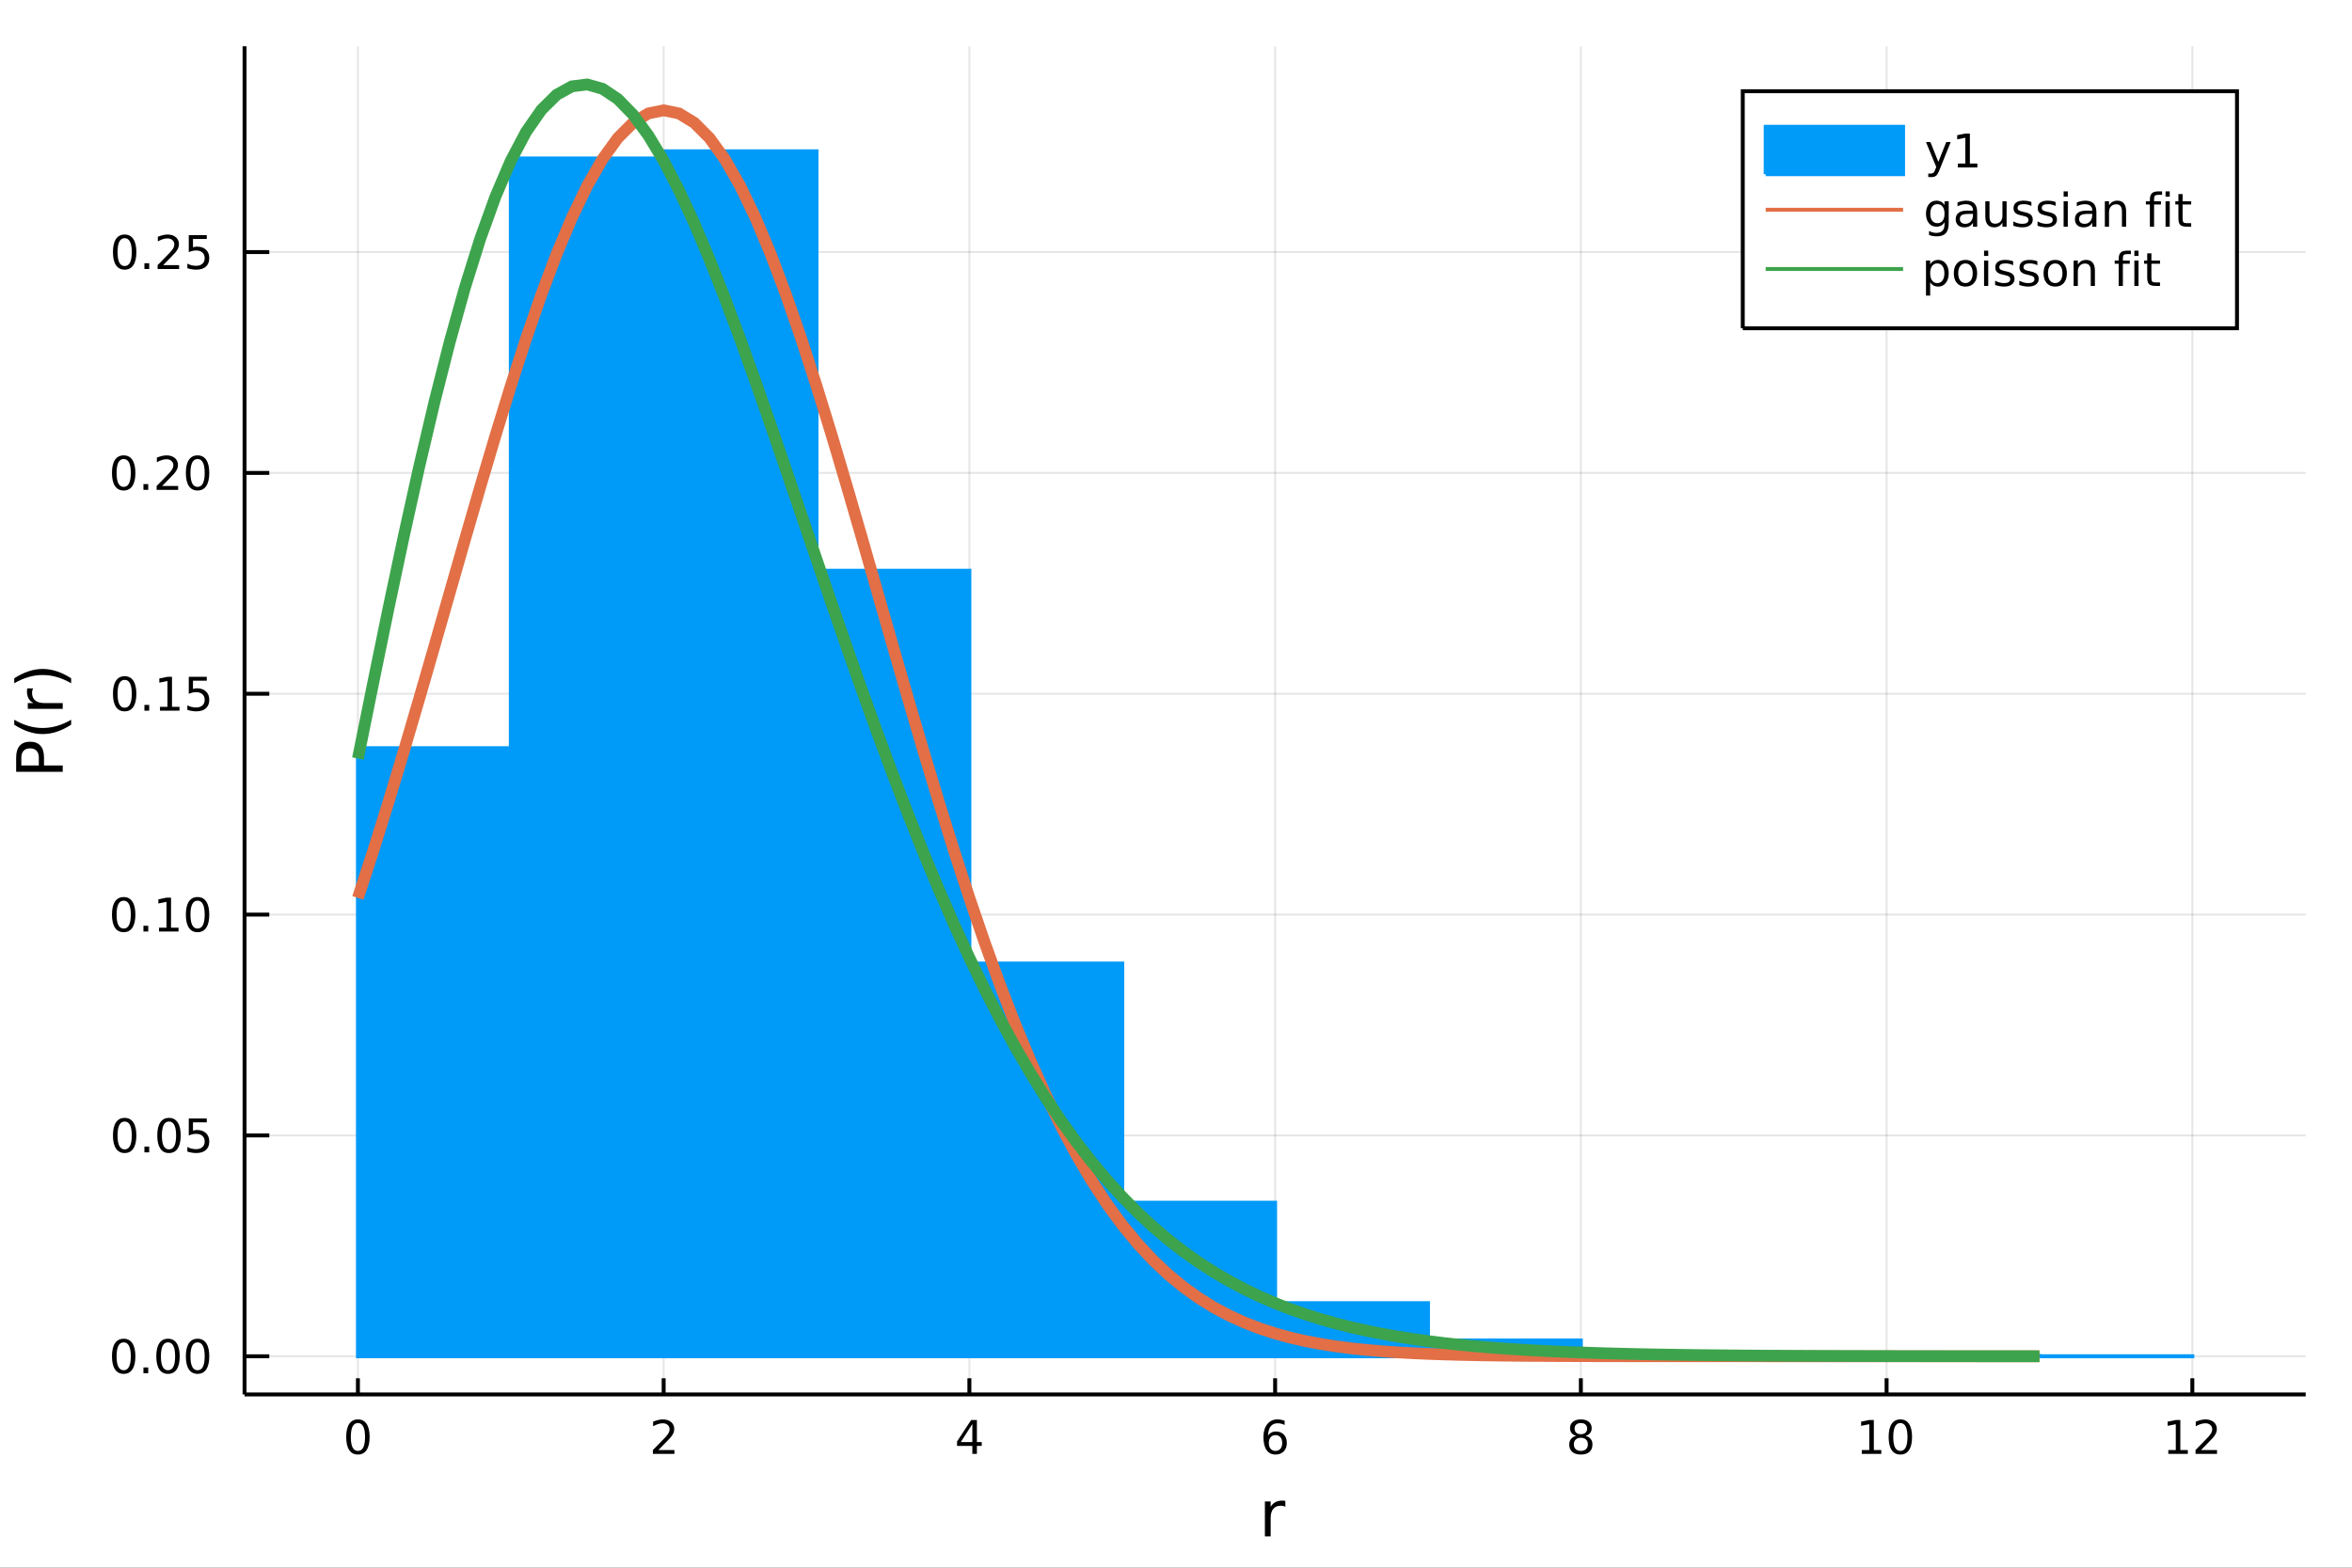 <?xml version="1.0" encoding="utf-8"?>
<svg xmlns="http://www.w3.org/2000/svg" xmlns:xlink="http://www.w3.org/1999/xlink" width="600" height="400" viewBox="0 0 2400 1600">
<rect x="0" y="0" width="2400" height="1600" fill="#333333" stroke="none"/>
<defs>
  <clipPath id="clip000">
    <rect x="0" y="0" width="2400" height="1600"/>
  </clipPath>
</defs>
<path clip-path="url(#clip000)" d="
M0 1600 L2400 1600 L2400 0 L0 0  Z
  " fill="#ffffff" fill-rule="evenodd" fill-opacity="1"/>
<defs>
  <clipPath id="clip001">
    <rect x="480" y="0" width="1681" height="1600"/>
  </clipPath>
</defs>
<path clip-path="url(#clip000)" d="
M249.542 1423.18 L2352.76 1423.18 L2352.76 47.244 L249.542 47.244  Z
  " fill="#ffffff" fill-rule="evenodd" fill-opacity="1"/>
<defs>
  <clipPath id="clip002">
    <rect x="249" y="47" width="2104" height="1377"/>
  </clipPath>
</defs>
<polyline clip-path="url(#clip002)" style="stroke:#000000; stroke-width:2; stroke-opacity:0.1; fill:none" points="
  365.223,1423.18 365.223,47.244 
  "/>
<polyline clip-path="url(#clip002)" style="stroke:#000000; stroke-width:2; stroke-opacity:0.1; fill:none" points="
  677.198,1423.18 677.198,47.244 
  "/>
<polyline clip-path="url(#clip002)" style="stroke:#000000; stroke-width:2; stroke-opacity:0.1; fill:none" points="
  989.173,1423.18 989.173,47.244 
  "/>
<polyline clip-path="url(#clip002)" style="stroke:#000000; stroke-width:2; stroke-opacity:0.1; fill:none" points="
  1301.15,1423.18 1301.15,47.244 
  "/>
<polyline clip-path="url(#clip002)" style="stroke:#000000; stroke-width:2; stroke-opacity:0.1; fill:none" points="
  1613.12,1423.18 1613.12,47.244 
  "/>
<polyline clip-path="url(#clip002)" style="stroke:#000000; stroke-width:2; stroke-opacity:0.1; fill:none" points="
  1925.1,1423.18 1925.1,47.244 
  "/>
<polyline clip-path="url(#clip002)" style="stroke:#000000; stroke-width:2; stroke-opacity:0.1; fill:none" points="
  2237.08,1423.18 2237.08,47.244 
  "/>
<polyline clip-path="url(#clip000)" style="stroke:#000000; stroke-width:4; stroke-opacity:1; fill:none" points="
  249.542,1423.18 2352.76,1423.18 
  "/>
<polyline clip-path="url(#clip000)" style="stroke:#000000; stroke-width:4; stroke-opacity:1; fill:none" points="
  365.223,1423.18 365.223,1406.67 
  "/>
<polyline clip-path="url(#clip000)" style="stroke:#000000; stroke-width:4; stroke-opacity:1; fill:none" points="
  677.198,1423.18 677.198,1406.67 
  "/>
<polyline clip-path="url(#clip000)" style="stroke:#000000; stroke-width:4; stroke-opacity:1; fill:none" points="
  989.173,1423.18 989.173,1406.67 
  "/>
<polyline clip-path="url(#clip000)" style="stroke:#000000; stroke-width:4; stroke-opacity:1; fill:none" points="
  1301.15,1423.18 1301.15,1406.67 
  "/>
<polyline clip-path="url(#clip000)" style="stroke:#000000; stroke-width:4; stroke-opacity:1; fill:none" points="
  1613.12,1423.18 1613.12,1406.67 
  "/>
<polyline clip-path="url(#clip000)" style="stroke:#000000; stroke-width:4; stroke-opacity:1; fill:none" points="
  1925.1,1423.18 1925.1,1406.67 
  "/>
<polyline clip-path="url(#clip000)" style="stroke:#000000; stroke-width:4; stroke-opacity:1; fill:none" points="
  2237.08,1423.18 2237.08,1406.67 
  "/>
<path clip-path="url(#clip000)" d="M 0 0 M365.223 1452.37 Q361.611 1452.37 359.783 1455.94 Q357.977 1459.48 357.977 1466.61 Q357.977 1473.71 359.783 1477.28 Q361.611 1480.82 365.223 1480.82 Q368.857 1480.82 370.662 1477.28 Q372.491 1473.71 372.491 1466.61 Q372.491 1459.48 370.662 1455.94 Q368.857 1452.37 365.223 1452.37 M365.223 1448.67 Q371.033 1448.67 374.088 1453.27 Q377.167 1457.86 377.167 1466.61 Q377.167 1475.33 374.088 1479.94 Q371.033 1484.52 365.223 1484.52 Q359.412 1484.52 356.334 1479.94 Q353.278 1475.33 353.278 1466.61 Q353.278 1457.86 356.334 1453.27 Q359.412 1448.67 365.223 1448.67 Z" fill="#000000" fill-rule="evenodd" fill-opacity="1" /><path clip-path="url(#clip000)" d="M 0 0 M671.851 1479.92 L688.17 1479.92 L688.17 1483.85 L666.226 1483.85 L666.226 1479.92 Q668.888 1477.16 673.471 1472.53 Q678.078 1467.88 679.258 1466.54 Q681.504 1464.01 682.383 1462.28 Q683.286 1460.52 683.286 1458.83 Q683.286 1456.07 681.342 1454.34 Q679.42 1452.6 676.318 1452.6 Q674.119 1452.6 671.666 1453.37 Q669.235 1454.13 666.457 1455.68 L666.457 1450.96 Q669.281 1449.82 671.735 1449.25 Q674.189 1448.67 676.226 1448.67 Q681.596 1448.67 684.791 1451.35 Q687.985 1454.04 687.985 1458.53 Q687.985 1460.66 687.175 1462.58 Q686.388 1464.48 684.281 1467.07 Q683.703 1467.74 680.601 1470.96 Q677.499 1474.15 671.851 1479.92 Z" fill="#000000" fill-rule="evenodd" fill-opacity="1" /><path clip-path="url(#clip000)" d="M 0 0 M992.183 1453.37 L980.377 1471.81 L992.183 1471.81 L992.183 1453.37 M990.956 1449.29 L996.835 1449.29 L996.835 1471.81 L1001.77 1471.81 L1001.77 1475.7 L996.835 1475.7 L996.835 1483.85 L992.183 1483.85 L992.183 1475.7 L976.581 1475.7 L976.581 1471.19 L990.956 1449.29 Z" fill="#000000" fill-rule="evenodd" fill-opacity="1" /><path clip-path="url(#clip000)" d="M 0 0 M1301.55 1464.71 Q1298.41 1464.71 1296.55 1466.86 Q1294.73 1469.01 1294.73 1472.76 Q1294.73 1476.49 1296.55 1478.67 Q1298.41 1480.82 1301.55 1480.82 Q1304.7 1480.82 1306.53 1478.67 Q1308.38 1476.49 1308.38 1472.76 Q1308.38 1469.01 1306.53 1466.86 Q1304.7 1464.71 1301.55 1464.71 M1310.84 1450.06 L1310.84 1454.31 Q1309.08 1453.48 1307.27 1453.04 Q1305.49 1452.6 1303.73 1452.6 Q1299.1 1452.6 1296.65 1455.73 Q1294.22 1458.85 1293.87 1465.17 Q1295.23 1463.16 1297.29 1462.09 Q1299.35 1461 1301.83 1461 Q1307.04 1461 1310.05 1464.18 Q1313.08 1467.32 1313.08 1472.76 Q1313.08 1478.09 1309.93 1481.31 Q1306.79 1484.52 1301.55 1484.52 Q1295.56 1484.52 1292.39 1479.94 Q1289.22 1475.33 1289.22 1466.61 Q1289.22 1458.41 1293.11 1453.55 Q1296.99 1448.67 1303.54 1448.67 Q1305.3 1448.67 1307.09 1449.01 Q1308.89 1449.36 1310.84 1450.06 Z" fill="#000000" fill-rule="evenodd" fill-opacity="1" /><path clip-path="url(#clip000)" d="M 0 0 M1613.12 1467.44 Q1609.79 1467.44 1607.87 1469.22 Q1605.97 1471 1605.97 1474.13 Q1605.97 1477.25 1607.87 1479.04 Q1609.79 1480.82 1613.12 1480.82 Q1616.46 1480.82 1618.38 1479.04 Q1620.3 1477.23 1620.3 1474.13 Q1620.3 1471 1618.38 1469.22 Q1616.48 1467.44 1613.12 1467.44 M1608.45 1465.45 Q1605.44 1464.71 1603.75 1462.65 Q1602.08 1460.59 1602.08 1457.63 Q1602.08 1453.48 1605.02 1451.07 Q1607.99 1448.67 1613.12 1448.67 Q1618.29 1448.67 1621.23 1451.07 Q1624.17 1453.48 1624.17 1457.63 Q1624.17 1460.59 1622.48 1462.65 Q1620.81 1464.71 1617.82 1465.45 Q1621.2 1466.24 1623.08 1468.53 Q1624.98 1470.82 1624.98 1474.13 Q1624.98 1479.15 1621.9 1481.84 Q1618.84 1484.52 1613.12 1484.52 Q1607.41 1484.52 1604.33 1481.84 Q1601.27 1479.15 1601.27 1474.13 Q1601.27 1470.82 1603.17 1468.53 Q1605.07 1466.24 1608.45 1465.45 M1606.74 1458.06 Q1606.74 1460.75 1608.4 1462.25 Q1610.09 1463.76 1613.12 1463.76 Q1616.13 1463.76 1617.82 1462.25 Q1619.54 1460.75 1619.54 1458.06 Q1619.54 1455.38 1617.82 1453.88 Q1616.13 1452.37 1613.12 1452.37 Q1610.09 1452.37 1608.4 1453.88 Q1606.74 1455.38 1606.74 1458.06 Z" fill="#000000" fill-rule="evenodd" fill-opacity="1" /><path clip-path="url(#clip000)" d="M 0 0 M1899.79 1479.92 L1907.43 1479.92 L1907.43 1453.55 L1899.12 1455.22 L1899.12 1450.96 L1907.38 1449.29 L1912.06 1449.29 L1912.06 1479.92 L1919.69 1479.92 L1919.69 1483.85 L1899.79 1483.85 L1899.79 1479.92 Z" fill="#000000" fill-rule="evenodd" fill-opacity="1" /><path clip-path="url(#clip000)" d="M 0 0 M1939.14 1452.37 Q1935.53 1452.37 1933.7 1455.94 Q1931.89 1459.48 1931.89 1466.61 Q1931.89 1473.71 1933.7 1477.28 Q1935.53 1480.82 1939.14 1480.82 Q1942.77 1480.82 1944.58 1477.28 Q1946.41 1473.71 1946.41 1466.61 Q1946.41 1459.48 1944.58 1455.94 Q1942.77 1452.37 1939.14 1452.37 M1939.14 1448.67 Q1944.95 1448.67 1948 1453.27 Q1951.08 1457.86 1951.08 1466.61 Q1951.08 1475.33 1948 1479.94 Q1944.95 1484.52 1939.14 1484.52 Q1933.33 1484.52 1930.25 1479.94 Q1927.19 1475.33 1927.19 1466.61 Q1927.19 1457.86 1930.25 1453.27 Q1933.33 1448.67 1939.14 1448.67 Z" fill="#000000" fill-rule="evenodd" fill-opacity="1" /><path clip-path="url(#clip000)" d="M 0 0 M2212.56 1479.92 L2220.2 1479.92 L2220.2 1453.55 L2211.89 1455.22 L2211.89 1450.96 L2220.15 1449.29 L2224.83 1449.29 L2224.83 1479.92 L2232.47 1479.92 L2232.47 1483.85 L2212.56 1483.85 L2212.56 1479.92 Z" fill="#000000" fill-rule="evenodd" fill-opacity="1" /><path clip-path="url(#clip000)" d="M 0 0 M2245.94 1479.92 L2262.26 1479.92 L2262.26 1483.85 L2240.32 1483.85 L2240.32 1479.92 Q2242.98 1477.16 2247.56 1472.53 Q2252.17 1467.88 2253.35 1466.54 Q2255.59 1464.01 2256.47 1462.28 Q2257.38 1460.52 2257.38 1458.83 Q2257.38 1456.07 2255.43 1454.34 Q2253.51 1452.6 2250.41 1452.6 Q2248.21 1452.6 2245.76 1453.37 Q2243.33 1454.13 2240.55 1455.68 L2240.55 1450.96 Q2243.37 1449.82 2245.83 1449.25 Q2248.28 1448.67 2250.32 1448.67 Q2255.69 1448.67 2258.88 1451.35 Q2262.08 1454.04 2262.08 1458.53 Q2262.08 1460.66 2261.27 1462.58 Q2260.48 1464.48 2258.37 1467.07 Q2257.79 1467.74 2254.69 1470.96 Q2251.59 1474.15 2245.94 1479.92 Z" fill="#000000" fill-rule="evenodd" fill-opacity="1" /><path clip-path="url(#clip000)" d="M 0 0 M1311.59 1537.87 Q1310.6 1537.3 1309.42 1537.04 Q1308.28 1536.76 1306.88 1536.76 Q1301.91 1536.76 1299.24 1540 Q1296.6 1543.22 1296.6 1549.27 L1296.6 1568.04 L1290.71 1568.04 L1290.71 1532.4 L1296.6 1532.4 L1296.6 1537.93 Q1298.44 1534.69 1301.4 1533.13 Q1304.36 1531.54 1308.6 1531.54 Q1309.2 1531.54 1309.93 1531.63 Q1310.67 1531.7 1311.56 1531.85 L1311.59 1537.87 Z" fill="#000000" fill-rule="evenodd" fill-opacity="1" /><polyline clip-path="url(#clip002)" style="stroke:#000000; stroke-width:2; stroke-opacity:0.1; fill:none" points="
  249.542,1384.24 2352.76,1384.24 
  "/>
<polyline clip-path="url(#clip002)" style="stroke:#000000; stroke-width:2; stroke-opacity:0.1; fill:none" points="
  249.542,1158.84 2352.76,1158.84 
  "/>
<polyline clip-path="url(#clip002)" style="stroke:#000000; stroke-width:2; stroke-opacity:0.1; fill:none" points="
  249.542,933.45 2352.76,933.45 
  "/>
<polyline clip-path="url(#clip002)" style="stroke:#000000; stroke-width:2; stroke-opacity:0.1; fill:none" points="
  249.542,708.056 2352.76,708.056 
  "/>
<polyline clip-path="url(#clip002)" style="stroke:#000000; stroke-width:2; stroke-opacity:0.1; fill:none" points="
  249.542,482.662 2352.76,482.662 
  "/>
<polyline clip-path="url(#clip002)" style="stroke:#000000; stroke-width:2; stroke-opacity:0.1; fill:none" points="
  249.542,257.268 2352.76,257.268 
  "/>
<polyline clip-path="url(#clip000)" style="stroke:#000000; stroke-width:4; stroke-opacity:1; fill:none" points="
  249.542,1423.18 249.542,47.244 
  "/>
<polyline clip-path="url(#clip000)" style="stroke:#000000; stroke-width:4; stroke-opacity:1; fill:none" points="
  249.542,1384.24 274.781,1384.24 
  "/>
<polyline clip-path="url(#clip000)" style="stroke:#000000; stroke-width:4; stroke-opacity:1; fill:none" points="
  249.542,1158.84 274.781,1158.84 
  "/>
<polyline clip-path="url(#clip000)" style="stroke:#000000; stroke-width:4; stroke-opacity:1; fill:none" points="
  249.542,933.45 274.781,933.45 
  "/>
<polyline clip-path="url(#clip000)" style="stroke:#000000; stroke-width:4; stroke-opacity:1; fill:none" points="
  249.542,708.056 274.781,708.056 
  "/>
<polyline clip-path="url(#clip000)" style="stroke:#000000; stroke-width:4; stroke-opacity:1; fill:none" points="
  249.542,482.662 274.781,482.662 
  "/>
<polyline clip-path="url(#clip000)" style="stroke:#000000; stroke-width:4; stroke-opacity:1; fill:none" points="
  249.542,257.268 274.781,257.268 
  "/>
<path clip-path="url(#clip000)" d="M 0 0 M126.205 1370.04 Q122.593 1370.04 120.765 1373.6 Q118.959 1377.14 118.959 1384.27 Q118.959 1391.38 120.765 1394.94 Q122.593 1398.49 126.205 1398.49 Q129.839 1398.49 131.644 1394.94 Q133.473 1391.38 133.473 1384.27 Q133.473 1377.14 131.644 1373.6 Q129.839 1370.04 126.205 1370.04 M126.205 1366.33 Q132.015 1366.33 135.07 1370.94 Q138.149 1375.52 138.149 1384.27 Q138.149 1393 135.07 1397.61 Q132.015 1402.19 126.205 1402.19 Q120.394 1402.19 117.316 1397.61 Q114.26 1393 114.26 1384.27 Q114.26 1375.52 117.316 1370.94 Q120.394 1366.33 126.205 1366.33 Z" fill="#000000" fill-rule="evenodd" fill-opacity="1" /><path clip-path="url(#clip000)" d="M 0 0 M146.366 1395.64 L151.251 1395.64 L151.251 1401.52 L146.366 1401.52 L146.366 1395.64 Z" fill="#000000" fill-rule="evenodd" fill-opacity="1" /><path clip-path="url(#clip000)" d="M 0 0 M171.436 1370.04 Q167.825 1370.04 165.996 1373.6 Q164.19 1377.14 164.19 1384.27 Q164.19 1391.38 165.996 1394.94 Q167.825 1398.49 171.436 1398.49 Q175.07 1398.49 176.876 1394.94 Q178.704 1391.38 178.704 1384.27 Q178.704 1377.14 176.876 1373.6 Q175.07 1370.04 171.436 1370.04 M171.436 1366.33 Q177.246 1366.33 180.301 1370.94 Q183.38 1375.52 183.38 1384.27 Q183.38 1393 180.301 1397.61 Q177.246 1402.19 171.436 1402.19 Q165.626 1402.19 162.547 1397.61 Q159.491 1393 159.491 1384.27 Q159.491 1375.52 162.547 1370.94 Q165.626 1366.33 171.436 1366.33 Z" fill="#000000" fill-rule="evenodd" fill-opacity="1" /><path clip-path="url(#clip000)" d="M 0 0 M201.598 1370.04 Q197.987 1370.04 196.158 1373.6 Q194.352 1377.14 194.352 1384.27 Q194.352 1391.38 196.158 1394.94 Q197.987 1398.49 201.598 1398.49 Q205.232 1398.49 207.037 1394.94 Q208.866 1391.38 208.866 1384.27 Q208.866 1377.14 207.037 1373.6 Q205.232 1370.04 201.598 1370.04 M201.598 1366.33 Q207.408 1366.33 210.463 1370.94 Q213.542 1375.52 213.542 1384.27 Q213.542 1393 210.463 1397.61 Q207.408 1402.19 201.598 1402.19 Q195.787 1402.19 192.709 1397.61 Q189.653 1393 189.653 1384.27 Q189.653 1375.52 192.709 1370.94 Q195.787 1366.33 201.598 1366.33 Z" fill="#000000" fill-rule="evenodd" fill-opacity="1" /><path clip-path="url(#clip000)" d="M 0 0 M127.2 1144.64 Q123.589 1144.64 121.76 1148.21 Q119.955 1151.75 119.955 1158.88 Q119.955 1165.99 121.76 1169.55 Q123.589 1173.09 127.2 1173.09 Q130.834 1173.09 132.64 1169.55 Q134.468 1165.99 134.468 1158.88 Q134.468 1151.75 132.64 1148.21 Q130.834 1144.64 127.2 1144.64 M127.2 1140.94 Q133.01 1140.94 136.066 1145.55 Q139.144 1150.13 139.144 1158.88 Q139.144 1167.61 136.066 1172.21 Q133.01 1176.8 127.2 1176.8 Q121.39 1176.8 118.311 1172.21 Q115.256 1167.61 115.256 1158.88 Q115.256 1150.13 118.311 1145.55 Q121.39 1140.94 127.2 1140.94 Z" fill="#000000" fill-rule="evenodd" fill-opacity="1" /><path clip-path="url(#clip000)" d="M 0 0 M147.362 1170.24 L152.246 1170.24 L152.246 1176.12 L147.362 1176.12 L147.362 1170.24 Z" fill="#000000" fill-rule="evenodd" fill-opacity="1" /><path clip-path="url(#clip000)" d="M 0 0 M172.431 1144.64 Q168.82 1144.64 166.991 1148.21 Q165.186 1151.75 165.186 1158.88 Q165.186 1165.99 166.991 1169.55 Q168.82 1173.09 172.431 1173.09 Q176.065 1173.09 177.871 1169.55 Q179.7 1165.99 179.7 1158.88 Q179.7 1151.75 177.871 1148.21 Q176.065 1144.64 172.431 1144.64 M172.431 1140.94 Q178.241 1140.94 181.297 1145.55 Q184.376 1150.13 184.376 1158.88 Q184.376 1167.61 181.297 1172.21 Q178.241 1176.8 172.431 1176.8 Q166.621 1176.8 163.542 1172.21 Q160.487 1167.61 160.487 1158.88 Q160.487 1150.13 163.542 1145.55 Q166.621 1140.94 172.431 1140.94 Z" fill="#000000" fill-rule="evenodd" fill-opacity="1" /><path clip-path="url(#clip000)" d="M 0 0 M192.639 1141.56 L210.996 1141.56 L210.996 1145.5 L196.922 1145.5 L196.922 1153.97 Q197.94 1153.62 198.959 1153.46 Q199.977 1153.28 200.996 1153.28 Q206.783 1153.28 210.162 1156.45 Q213.542 1159.62 213.542 1165.04 Q213.542 1170.61 210.07 1173.72 Q206.598 1176.8 200.278 1176.8 Q198.102 1176.8 195.834 1176.43 Q193.588 1176.05 191.181 1175.31 L191.181 1170.61 Q193.264 1171.75 195.487 1172.3 Q197.709 1172.86 200.186 1172.86 Q204.19 1172.86 206.528 1170.75 Q208.866 1168.65 208.866 1165.04 Q208.866 1161.43 206.528 1159.32 Q204.19 1157.21 200.186 1157.21 Q198.311 1157.21 196.436 1157.63 Q194.584 1158.05 192.639 1158.93 L192.639 1141.56 Z" fill="#000000" fill-rule="evenodd" fill-opacity="1" /><path clip-path="url(#clip000)" d="M 0 0 M126.205 919.249 Q122.593 919.249 120.765 922.814 Q118.959 926.355 118.959 933.485 Q118.959 940.591 120.765 944.156 Q122.593 947.698 126.205 947.698 Q129.839 947.698 131.644 944.156 Q133.473 940.591 133.473 933.485 Q133.473 926.355 131.644 922.814 Q129.839 919.249 126.205 919.249 M126.205 915.545 Q132.015 915.545 135.07 920.152 Q138.149 924.735 138.149 933.485 Q138.149 942.212 135.07 946.818 Q132.015 951.401 126.205 951.401 Q120.394 951.401 117.316 946.818 Q114.26 942.212 114.26 933.485 Q114.26 924.735 117.316 920.152 Q120.394 915.545 126.205 915.545 Z" fill="#000000" fill-rule="evenodd" fill-opacity="1" /><path clip-path="url(#clip000)" d="M 0 0 M146.366 944.851 L151.251 944.851 L151.251 950.73 L146.366 950.73 L146.366 944.851 Z" fill="#000000" fill-rule="evenodd" fill-opacity="1" /><path clip-path="url(#clip000)" d="M 0 0 M162.246 946.795 L169.885 946.795 L169.885 920.429 L161.575 922.096 L161.575 917.837 L169.839 916.17 L174.514 916.17 L174.514 946.795 L182.153 946.795 L182.153 950.73 L162.246 950.73 L162.246 946.795 Z" fill="#000000" fill-rule="evenodd" fill-opacity="1" /><path clip-path="url(#clip000)" d="M 0 0 M201.598 919.249 Q197.987 919.249 196.158 922.814 Q194.352 926.355 194.352 933.485 Q194.352 940.591 196.158 944.156 Q197.987 947.698 201.598 947.698 Q205.232 947.698 207.037 944.156 Q208.866 940.591 208.866 933.485 Q208.866 926.355 207.037 922.814 Q205.232 919.249 201.598 919.249 M201.598 915.545 Q207.408 915.545 210.463 920.152 Q213.542 924.735 213.542 933.485 Q213.542 942.212 210.463 946.818 Q207.408 951.401 201.598 951.401 Q195.787 951.401 192.709 946.818 Q189.653 942.212 189.653 933.485 Q189.653 924.735 192.709 920.152 Q195.787 915.545 201.598 915.545 Z" fill="#000000" fill-rule="evenodd" fill-opacity="1" /><path clip-path="url(#clip000)" d="M 0 0 M127.2 693.855 Q123.589 693.855 121.76 697.42 Q119.955 700.961 119.955 708.091 Q119.955 715.197 121.76 718.762 Q123.589 722.304 127.2 722.304 Q130.834 722.304 132.64 718.762 Q134.468 715.197 134.468 708.091 Q134.468 700.961 132.64 697.42 Q130.834 693.855 127.2 693.855 M127.2 690.151 Q133.01 690.151 136.066 694.758 Q139.144 699.341 139.144 708.091 Q139.144 716.818 136.066 721.424 Q133.01 726.007 127.2 726.007 Q121.39 726.007 118.311 721.424 Q115.256 716.818 115.256 708.091 Q115.256 699.341 118.311 694.758 Q121.39 690.151 127.2 690.151 Z" fill="#000000" fill-rule="evenodd" fill-opacity="1" /><path clip-path="url(#clip000)" d="M 0 0 M147.362 719.456 L152.246 719.456 L152.246 725.336 L147.362 725.336 L147.362 719.456 Z" fill="#000000" fill-rule="evenodd" fill-opacity="1" /><path clip-path="url(#clip000)" d="M 0 0 M163.241 721.401 L170.88 721.401 L170.88 695.035 L162.57 696.702 L162.57 692.443 L170.834 690.776 L175.51 690.776 L175.51 721.401 L183.149 721.401 L183.149 725.336 L163.241 725.336 L163.241 721.401 Z" fill="#000000" fill-rule="evenodd" fill-opacity="1" /><path clip-path="url(#clip000)" d="M 0 0 M192.639 690.776 L210.996 690.776 L210.996 694.711 L196.922 694.711 L196.922 703.183 Q197.94 702.836 198.959 702.674 Q199.977 702.489 200.996 702.489 Q206.783 702.489 210.162 705.66 Q213.542 708.832 213.542 714.248 Q213.542 719.827 210.07 722.929 Q206.598 726.007 200.278 726.007 Q198.102 726.007 195.834 725.637 Q193.588 725.267 191.181 724.526 L191.181 719.827 Q193.264 720.961 195.487 721.517 Q197.709 722.072 200.186 722.072 Q204.19 722.072 206.528 719.966 Q208.866 717.859 208.866 714.248 Q208.866 710.637 206.528 708.531 Q204.19 706.424 200.186 706.424 Q198.311 706.424 196.436 706.841 Q194.584 707.257 192.639 708.137 L192.639 690.776 Z" fill="#000000" fill-rule="evenodd" fill-opacity="1" /><path clip-path="url(#clip000)" d="M 0 0 M126.205 468.461 Q122.593 468.461 120.765 472.026 Q118.959 475.567 118.959 482.697 Q118.959 489.803 120.765 493.368 Q122.593 496.91 126.205 496.91 Q129.839 496.91 131.644 493.368 Q133.473 489.803 133.473 482.697 Q133.473 475.567 131.644 472.026 Q129.839 468.461 126.205 468.461 M126.205 464.757 Q132.015 464.757 135.07 469.363 Q138.149 473.947 138.149 482.697 Q138.149 491.424 135.07 496.03 Q132.015 500.613 126.205 500.613 Q120.394 500.613 117.316 496.03 Q114.26 491.424 114.26 482.697 Q114.26 473.947 117.316 469.363 Q120.394 464.757 126.205 464.757 Z" fill="#000000" fill-rule="evenodd" fill-opacity="1" /><path clip-path="url(#clip000)" d="M 0 0 M146.366 494.062 L151.251 494.062 L151.251 499.942 L146.366 499.942 L146.366 494.062 Z" fill="#000000" fill-rule="evenodd" fill-opacity="1" /><path clip-path="url(#clip000)" d="M 0 0 M165.464 496.007 L181.783 496.007 L181.783 499.942 L159.839 499.942 L159.839 496.007 Q162.501 493.252 167.084 488.623 Q171.69 483.97 172.871 482.627 Q175.116 480.104 175.996 478.368 Q176.899 476.609 176.899 474.919 Q176.899 472.164 174.954 470.428 Q173.033 468.692 169.931 468.692 Q167.732 468.692 165.278 469.456 Q162.848 470.22 160.07 471.771 L160.07 467.049 Q162.894 465.914 165.348 465.336 Q167.802 464.757 169.839 464.757 Q175.209 464.757 178.403 467.442 Q181.598 470.127 181.598 474.618 Q181.598 476.748 180.788 478.669 Q180.001 480.567 177.894 483.16 Q177.315 483.831 174.214 487.049 Q171.112 490.243 165.464 496.007 Z" fill="#000000" fill-rule="evenodd" fill-opacity="1" /><path clip-path="url(#clip000)" d="M 0 0 M201.598 468.461 Q197.987 468.461 196.158 472.026 Q194.352 475.567 194.352 482.697 Q194.352 489.803 196.158 493.368 Q197.987 496.91 201.598 496.91 Q205.232 496.91 207.037 493.368 Q208.866 489.803 208.866 482.697 Q208.866 475.567 207.037 472.026 Q205.232 468.461 201.598 468.461 M201.598 464.757 Q207.408 464.757 210.463 469.363 Q213.542 473.947 213.542 482.697 Q213.542 491.424 210.463 496.03 Q207.408 500.613 201.598 500.613 Q195.787 500.613 192.709 496.03 Q189.653 491.424 189.653 482.697 Q189.653 473.947 192.709 469.363 Q195.787 464.757 201.598 464.757 Z" fill="#000000" fill-rule="evenodd" fill-opacity="1" /><path clip-path="url(#clip000)" d="M 0 0 M127.2 243.067 Q123.589 243.067 121.76 246.631 Q119.955 250.173 119.955 257.303 Q119.955 264.409 121.76 267.974 Q123.589 271.516 127.2 271.516 Q130.834 271.516 132.64 267.974 Q134.468 264.409 134.468 257.303 Q134.468 250.173 132.64 246.631 Q130.834 243.067 127.2 243.067 M127.2 239.363 Q133.01 239.363 136.066 243.969 Q139.144 248.553 139.144 257.303 Q139.144 266.03 136.066 270.636 Q133.01 275.219 127.2 275.219 Q121.39 275.219 118.311 270.636 Q115.256 266.03 115.256 257.303 Q115.256 248.553 118.311 243.969 Q121.39 239.363 127.2 239.363 Z" fill="#000000" fill-rule="evenodd" fill-opacity="1" /><path clip-path="url(#clip000)" d="M 0 0 M147.362 268.668 L152.246 268.668 L152.246 274.548 L147.362 274.548 L147.362 268.668 Z" fill="#000000" fill-rule="evenodd" fill-opacity="1" /><path clip-path="url(#clip000)" d="M 0 0 M166.459 270.613 L182.778 270.613 L182.778 274.548 L160.834 274.548 L160.834 270.613 Q163.496 267.858 168.079 263.229 Q172.686 258.576 173.866 257.233 Q176.112 254.71 176.991 252.974 Q177.894 251.215 177.894 249.525 Q177.894 246.77 175.95 245.034 Q174.028 243.298 170.927 243.298 Q168.727 243.298 166.274 244.062 Q163.843 244.826 161.065 246.377 L161.065 241.655 Q163.89 240.52 166.343 239.942 Q168.797 239.363 170.834 239.363 Q176.204 239.363 179.399 242.048 Q182.593 244.733 182.593 249.224 Q182.593 251.354 181.783 253.275 Q180.996 255.173 178.889 257.766 Q178.311 258.437 175.209 261.655 Q172.107 264.849 166.459 270.613 Z" fill="#000000" fill-rule="evenodd" fill-opacity="1" /><path clip-path="url(#clip000)" d="M 0 0 M192.639 239.988 L210.996 239.988 L210.996 243.923 L196.922 243.923 L196.922 252.395 Q197.94 252.048 198.959 251.886 Q199.977 251.701 200.996 251.701 Q206.783 251.701 210.162 254.872 Q213.542 258.043 213.542 263.46 Q213.542 269.039 210.07 272.141 Q206.598 275.219 200.278 275.219 Q198.102 275.219 195.834 274.849 Q193.588 274.479 191.181 273.738 L191.181 269.039 Q193.264 270.173 195.487 270.729 Q197.709 271.284 200.186 271.284 Q204.19 271.284 206.528 269.178 Q208.866 267.071 208.866 263.46 Q208.866 259.849 206.528 257.743 Q204.19 255.636 200.186 255.636 Q198.311 255.636 196.436 256.053 Q194.584 256.469 192.639 257.349 L192.639 239.988 Z" fill="#000000" fill-rule="evenodd" fill-opacity="1" /><path clip-path="url(#clip000)" d="M 0 0 M21.768 781.268 L39.623 781.268 L39.623 773.183 Q39.623 768.696 37.3 766.245 Q34.977 763.794 30.68 763.794 Q26.415 763.794 24.091 766.245 Q21.768 768.696 21.768 773.183 L21.768 781.268 M16.484 787.697 L16.484 773.183 Q16.484 765.194 20.113 761.12 Q23.709 757.015 30.68 757.015 Q37.714 757.015 41.31 761.12 Q44.907 765.194 44.907 773.183 L44.907 781.268 L64.004 781.268 L64.004 787.697 L16.484 787.697 Z" fill="#000000" fill-rule="evenodd" fill-opacity="1" /><path clip-path="url(#clip000)" d="M 0 0 M14.543 734.575 Q21.863 738.84 29.025 740.909 Q36.186 742.978 43.538 742.978 Q50.891 742.978 58.116 740.909 Q65.309 738.809 72.598 734.575 L72.598 739.668 Q65.118 744.442 57.893 746.829 Q50.668 749.185 43.538 749.185 Q36.441 749.185 29.247 746.829 Q22.054 744.474 14.543 739.668 L14.543 734.575 Z" fill="#000000" fill-rule="evenodd" fill-opacity="1" /><path clip-path="url(#clip000)" d="M 0 0 M33.831 702.556 Q33.258 703.543 33.003 704.72 Q32.717 705.866 32.717 707.267 Q32.717 712.232 35.963 714.905 Q39.178 717.547 45.225 717.547 L64.004 717.547 L64.004 723.435 L28.356 723.435 L28.356 717.547 L33.894 717.547 Q30.648 715.701 29.088 712.741 Q27.497 709.781 27.497 705.548 Q27.497 704.943 27.592 704.211 Q27.656 703.479 27.815 702.588 L33.831 702.556 Z" fill="#000000" fill-rule="evenodd" fill-opacity="1" /><path clip-path="url(#clip000)" d="M 0 0 M14.543 697.336 L14.543 692.243 Q22.054 687.469 29.247 685.114 Q36.441 682.727 43.538 682.727 Q50.668 682.727 57.893 685.114 Q65.118 687.469 72.598 692.243 L72.598 697.336 Q65.309 693.103 58.116 691.034 Q50.891 688.933 43.538 688.933 Q36.186 688.933 29.025 691.034 Q21.863 693.103 14.543 697.336 Z" fill="#000000" fill-rule="evenodd" fill-opacity="1" /><path clip-path="url(#clip002)" d="
M365.223 763.624 L365.223 1384.24 L521.21 1384.24 L521.21 763.624 L365.223 763.624 L365.223 763.624  Z
  " fill="#009af9" fill-rule="evenodd" fill-opacity="1"/>
<polyline clip-path="url(#clip002)" style="stroke:#009af9; stroke-width:4; stroke-opacity:1; fill:none" points="
  365.223,763.624 365.223,1384.24 521.21,1384.24 521.21,763.624 365.223,763.624 
  "/>
<path clip-path="url(#clip002)" d="
M521.21 161.722 L521.21 1384.24 L677.198 1384.24 L677.198 161.722 L521.21 161.722 L521.21 161.722  Z
  " fill="#009af9" fill-rule="evenodd" fill-opacity="1"/>
<polyline clip-path="url(#clip002)" style="stroke:#009af9; stroke-width:4; stroke-opacity:1; fill:none" points="
  521.21,161.722 521.21,1384.24 677.198,1384.24 677.198,161.722 521.21,161.722 
  "/>
<path clip-path="url(#clip002)" d="
M677.198 154.413 L677.198 1384.24 L833.186 1384.24 L833.186 154.413 L677.198 154.413 L677.198 154.413  Z
  " fill="#009af9" fill-rule="evenodd" fill-opacity="1"/>
<polyline clip-path="url(#clip002)" style="stroke:#009af9; stroke-width:4; stroke-opacity:1; fill:none" points="
  677.198,154.413 677.198,1384.24 833.186,1384.24 833.186,154.413 677.198,154.413 
  "/>
<path clip-path="url(#clip002)" d="
M833.186 582.498 L833.186 1384.24 L989.173 1384.24 L989.173 582.498 L833.186 582.498 L833.186 582.498  Z
  " fill="#009af9" fill-rule="evenodd" fill-opacity="1"/>
<polyline clip-path="url(#clip002)" style="stroke:#009af9; stroke-width:4; stroke-opacity:1; fill:none" points="
  833.186,582.498 833.186,1384.24 989.173,1384.24 989.173,582.498 833.186,582.498 
  "/>
<path clip-path="url(#clip002)" d="
M989.173 983.393 L989.173 1384.24 L1145.16 1384.24 L1145.16 983.393 L989.173 983.393 L989.173 983.393  Z
  " fill="#009af9" fill-rule="evenodd" fill-opacity="1"/>
<polyline clip-path="url(#clip002)" style="stroke:#009af9; stroke-width:4; stroke-opacity:1; fill:none" points="
  989.173,983.393 989.173,1384.24 1145.16,1384.24 1145.16,983.393 989.173,983.393 
  "/>
<path clip-path="url(#clip002)" d="
M1145.16 1227.48 L1145.16 1384.24 L1301.15 1384.24 L1301.15 1227.48 L1145.16 1227.48 L1145.16 1227.48  Z
  " fill="#009af9" fill-rule="evenodd" fill-opacity="1"/>
<polyline clip-path="url(#clip002)" style="stroke:#009af9; stroke-width:4; stroke-opacity:1; fill:none" points="
  1145.16,1227.48 1145.16,1384.24 1301.15,1384.24 1301.15,1227.48 1145.16,1227.48 
  "/>
<path clip-path="url(#clip002)" d="
M1301.15 1330 L1301.15 1384.24 L1457.14 1384.24 L1457.14 1330 L1301.15 1330 L1301.15 1330  Z
  " fill="#009af9" fill-rule="evenodd" fill-opacity="1"/>
<polyline clip-path="url(#clip002)" style="stroke:#009af9; stroke-width:4; stroke-opacity:1; fill:none" points="
  1301.15,1330 1301.15,1384.24 1457.14,1384.24 1457.14,1330 1301.15,1330 
  "/>
<path clip-path="url(#clip002)" d="
M1457.14 1368.11 L1457.14 1384.24 L1613.12 1384.24 L1613.12 1368.11 L1457.14 1368.11 L1457.14 1368.11  Z
  " fill="#009af9" fill-rule="evenodd" fill-opacity="1"/>
<polyline clip-path="url(#clip002)" style="stroke:#009af9; stroke-width:4; stroke-opacity:1; fill:none" points="
  1457.14,1368.11 1457.14,1384.24 1613.12,1384.24 1613.12,1368.11 1457.14,1368.11 
  "/>
<path clip-path="url(#clip002)" d="
M1613.12 1380.49 L1613.12 1384.24 L1769.11 1384.24 L1769.11 1380.49 L1613.12 1380.49 L1613.12 1380.49  Z
  " fill="#009af9" fill-rule="evenodd" fill-opacity="1"/>
<polyline clip-path="url(#clip002)" style="stroke:#009af9; stroke-width:4; stroke-opacity:1; fill:none" points="
  1613.12,1380.49 1613.12,1384.24 1769.11,1384.24 1769.11,1380.49 1613.12,1380.49 
  "/>
<path clip-path="url(#clip002)" d="
M1769.11 1383.02 L1769.11 1384.24 L1925.1 1384.24 L1925.1 1383.02 L1769.11 1383.02 L1769.11 1383.02  Z
  " fill="#009af9" fill-rule="evenodd" fill-opacity="1"/>
<polyline clip-path="url(#clip002)" style="stroke:#009af9; stroke-width:4; stroke-opacity:1; fill:none" points="
  1769.11,1383.02 1769.11,1384.24 1925.1,1384.24 1925.1,1383.02 1769.11,1383.02 
  "/>
<path clip-path="url(#clip002)" d="
M1925.1 1384.04 L1925.1 1384.24 L2081.09 1384.24 L2081.09 1384.04 L1925.1 1384.04 L1925.1 1384.04  Z
  " fill="#009af9" fill-rule="evenodd" fill-opacity="1"/>
<polyline clip-path="url(#clip002)" style="stroke:#009af9; stroke-width:4; stroke-opacity:1; fill:none" points="
  1925.1,1384.04 1925.1,1384.24 2081.09,1384.24 2081.09,1384.04 1925.1,1384.04 
  "/>
<path clip-path="url(#clip002)" d="
M2081.09 1384.19 L2081.09 1384.24 L2237.08 1384.24 L2237.08 1384.19 L2081.09 1384.19 L2081.09 1384.19  Z
  " fill="#009af9" fill-rule="evenodd" fill-opacity="1"/>
<polyline clip-path="url(#clip002)" style="stroke:#009af9; stroke-width:4; stroke-opacity:1; fill:none" points="
  2081.09,1384.19 2081.09,1384.24 2237.08,1384.24 2237.08,1384.19 2081.09,1384.19 
  "/>
<polyline clip-path="url(#clip002)" style="stroke:#e26f46; stroke-width:12; stroke-opacity:1; fill:none" points="
  365.223,916.424 380.821,868.515 396.42,818.535 412.019,766.805 427.618,713.707 443.216,659.674 458.815,605.192 474.414,550.791 490.013,497.038 505.612,444.529 
  521.21,393.876 536.809,345.699 552.408,300.61 568.007,259.202 583.605,222.038 599.204,189.634 614.803,162.451 630.402,140.881 646,125.242 661.599,115.764 
  677.198,112.588 692.797,115.764 708.396,125.242 723.994,140.881 739.593,162.451 755.192,189.634 770.791,222.038 786.389,259.202 801.988,300.61 817.587,345.699 
  833.186,393.876 848.785,444.529 864.383,497.038 879.982,550.791 895.581,605.192 911.18,659.674 926.778,713.707 942.377,766.805 957.976,818.535 973.575,868.515 
  989.173,916.424 1004.77,962 1020.37,1005.04 1035.97,1045.38 1051.57,1082.95 1067.17,1117.69 1082.77,1149.59 1098.36,1178.71 1113.96,1205.12 1129.56,1228.91 
  1145.16,1250.21 1160.76,1269.16 1176.36,1285.93 1191.96,1300.68 1207.56,1313.56 1223.16,1324.76 1238.75,1334.44 1254.35,1342.74 1269.95,1349.84 1285.55,1355.86 
  1301.15,1360.95 1316.75,1365.22 1332.35,1368.78 1347.95,1371.74 1363.54,1374.18 1379.14,1376.19 1394.74,1377.83 1410.34,1379.16 1425.94,1380.23 1441.54,1381.09 
  1457.14,1381.78 1472.74,1382.33 1488.33,1382.76 1503.93,1383.1 1519.53,1383.37 1535.13,1383.58 1550.73,1383.74 1566.33,1383.86 1581.93,1383.96 1597.53,1384.03 
  1613.12,1384.08 1628.72,1384.12 1644.32,1384.15 1659.92,1384.18 1675.52,1384.19 1691.12,1384.21 1706.72,1384.21 1722.32,1384.22 1737.91,1384.23 1753.51,1384.23 
  1769.11,1384.23 1784.71,1384.23 1800.31,1384.24 1815.91,1384.24 1831.51,1384.24 1847.11,1384.24 1862.7,1384.24 1878.3,1384.24 1893.9,1384.24 1909.5,1384.24 
  1925.1,1384.24 1940.7,1384.24 1956.3,1384.24 1971.9,1384.24 1987.5,1384.24 2003.09,1384.24 2018.69,1384.24 2034.29,1384.24 2049.89,1384.24 2065.49,1384.24 
  2081.09,1384.24 
  "/>
<polyline clip-path="url(#clip002)" style="stroke:#3da44d; stroke-width:12; stroke-opacity:1; fill:none" points="
  365.223,774.163 380.821,696.939 396.42,620.988 412.019,547.341 427.618,476.955 443.216,410.699 458.815,349.336 474.414,293.518 490.013,243.782 505.612,200.54 
  521.21,164.088 536.809,134.603 552.408,112.154 568.007,96.704 583.605,88.12 599.204,86.186 614.803,90.61 630.402,101.038 646,117.064 661.599,138.24 
  677.198,164.088 692.797,194.11 708.396,227.798 723.994,264.643 739.593,304.14 755.192,345.796 770.791,389.14 786.389,433.72 801.988,479.114 817.587,524.929 
  833.186,570.804 848.785,616.413 864.383,661.463 879.982,705.696 895.581,748.886 911.18,790.843 926.778,831.406 942.377,870.445 957.976,907.857 973.575,943.567 
  989.173,977.521 1004.77,1009.69 1020.37,1040.06 1035.97,1068.64 1051.57,1095.44 1067.17,1120.51 1082.77,1143.88 1098.36,1165.6 1113.96,1185.75 1129.56,1204.37 
  1145.16,1221.55 1160.76,1237.36 1176.36,1251.86 1191.96,1265.14 1207.56,1277.28 1223.16,1288.34 1238.75,1298.39 1254.35,1307.52 1269.95,1315.79 1285.55,1323.27 
  1301.15,1330.01 1316.75,1336.08 1332.35,1341.54 1347.95,1346.43 1363.54,1350.81 1379.14,1354.73 1394.74,1358.23 1410.34,1361.34 1425.94,1364.11 1441.54,1366.57 
  1457.14,1368.74 1472.74,1370.67 1488.33,1372.38 1503.93,1373.88 1519.53,1375.2 1535.13,1376.37 1550.73,1377.39 1566.33,1378.29 1581.93,1379.08 1597.53,1379.76 
  1613.12,1380.36 1628.72,1380.89 1644.32,1381.35 1659.92,1381.74 1675.52,1382.09 1691.12,1382.39 1706.72,1382.65 1722.32,1382.87 1737.91,1383.07 1753.51,1383.23 
  1769.11,1383.38 1784.71,1383.5 1800.31,1383.61 1815.91,1383.7 1831.51,1383.78 1847.11,1383.85 1862.7,1383.91 1878.3,1383.96 1893.9,1384 1909.5,1384.04 
  1925.1,1384.07 1940.7,1384.09 1956.3,1384.11 1971.9,1384.13 1987.5,1384.15 2003.09,1384.16 2018.69,1384.18 2034.29,1384.19 2049.89,1384.19 2065.49,1384.2 
  2081.09,1384.21 
  "/>
<path clip-path="url(#clip000)" d="
M1778.33 335.029 L2282.65 335.029 L2282.65 93.109 L1778.33 93.109  Z
  " fill="#ffffff" fill-rule="evenodd" fill-opacity="1"/>
<polyline clip-path="url(#clip000)" style="stroke:#000000; stroke-width:4; stroke-opacity:1; fill:none" points="
  1778.33,335.029 2282.65,335.029 2282.65,93.109 1778.33,93.109 1778.33,335.029 
  "/>
<path clip-path="url(#clip000)" d="
M1801.7 177.781 L1941.92 177.781 L1941.92 129.397 L1801.7 129.397 L1801.7 177.781  Z
  " fill="#009af9" fill-rule="evenodd" fill-opacity="1"/>
<polyline clip-path="url(#clip000)" style="stroke:#009af9; stroke-width:4; stroke-opacity:1; fill:none" points="
  1801.7,177.781 1941.92,177.781 1941.92,129.397 1801.7,129.397 1801.7,177.781 
  "/>
<path clip-path="url(#clip000)" d="M 0 0 M1979.13 173.276 Q1977.32 177.906 1975.61 179.318 Q1973.9 180.73 1971.03 180.73 L1967.63 180.73 L1967.63 177.165 L1970.13 177.165 Q1971.88 177.165 1972.86 176.332 Q1973.83 175.498 1975.01 172.396 L1975.77 170.452 L1965.29 144.943 L1969.8 144.943 L1977.9 165.221 L1986 144.943 L1990.52 144.943 L1979.13 173.276 Z" fill="#000000" fill-rule="evenodd" fill-opacity="1" /><path clip-path="url(#clip000)" d="M 0 0 M1997.81 166.933 L2005.45 166.933 L2005.45 140.568 L1997.14 142.235 L1997.14 137.975 L2005.4 136.309 L2010.08 136.309 L2010.08 166.933 L2017.72 166.933 L2017.72 170.869 L1997.81 170.869 L1997.81 166.933 Z" fill="#000000" fill-rule="evenodd" fill-opacity="1" /><polyline clip-path="url(#clip000)" style="stroke:#e26f46; stroke-width:4; stroke-opacity:1; fill:none" points="
  1801.7,214.069 1941.92,214.069 
  "/>
<path clip-path="url(#clip000)" d="M 0 0 M1984.2 218.085 Q1984.2 213.455 1982.28 210.909 Q1980.38 208.363 1976.93 208.363 Q1973.5 208.363 1971.58 210.909 Q1969.69 213.455 1969.69 218.085 Q1969.69 222.691 1971.58 225.238 Q1973.5 227.784 1976.93 227.784 Q1980.38 227.784 1982.28 225.238 Q1984.2 222.691 1984.2 218.085 M1988.46 228.131 Q1988.46 234.751 1985.52 237.969 Q1982.58 241.21 1976.51 241.21 Q1974.27 241.21 1972.28 240.862 Q1970.29 240.538 1968.41 239.844 L1968.41 235.7 Q1970.29 236.719 1972.12 237.205 Q1973.94 237.691 1975.84 237.691 Q1980.03 237.691 1982.12 235.492 Q1984.2 233.316 1984.2 228.895 L1984.2 226.788 Q1982.88 229.08 1980.82 230.214 Q1978.76 231.349 1975.89 231.349 Q1971.12 231.349 1968.2 227.714 Q1965.29 224.08 1965.29 218.085 Q1965.29 212.066 1968.2 208.432 Q1971.12 204.798 1975.89 204.798 Q1978.76 204.798 1980.82 205.932 Q1982.88 207.066 1984.2 209.358 L1984.2 205.423 L1988.46 205.423 L1988.46 228.131 Z" fill="#000000" fill-rule="evenodd" fill-opacity="1" /><path clip-path="url(#clip000)" d="M 0 0 M2009.01 218.316 Q2003.85 218.316 2001.86 219.497 Q1999.87 220.677 1999.87 223.525 Q1999.87 225.793 2001.35 227.136 Q2002.86 228.455 2005.43 228.455 Q2008.97 228.455 2011.1 225.955 Q2013.25 223.432 2013.25 219.265 L2013.25 218.316 L2009.01 218.316 M2017.51 216.557 L2017.51 231.349 L2013.25 231.349 L2013.25 227.413 Q2011.79 229.775 2009.62 230.909 Q2007.44 232.02 2004.29 232.02 Q2000.31 232.02 1997.95 229.798 Q1995.61 227.552 1995.61 223.802 Q1995.61 219.427 1998.53 217.205 Q2001.47 214.983 2007.28 214.983 L2013.25 214.983 L2013.25 214.566 Q2013.25 211.627 2011.31 210.029 Q2009.38 208.409 2005.89 208.409 Q2003.67 208.409 2001.56 208.941 Q1999.45 209.474 1997.51 210.539 L1997.51 206.603 Q1999.85 205.701 2002.05 205.261 Q2004.25 204.798 2006.33 204.798 Q2011.95 204.798 2014.73 207.714 Q2017.51 210.631 2017.51 216.557 Z" fill="#000000" fill-rule="evenodd" fill-opacity="1" /><path clip-path="url(#clip000)" d="M 0 0 M2025.84 221.117 L2025.84 205.423 L2030.1 205.423 L2030.1 220.955 Q2030.1 224.636 2031.54 226.488 Q2032.97 228.316 2035.84 228.316 Q2039.29 228.316 2041.28 226.117 Q2043.3 223.918 2043.3 220.122 L2043.3 205.423 L2047.56 205.423 L2047.56 231.349 L2043.3 231.349 L2043.3 227.367 Q2041.75 229.728 2039.68 230.886 Q2037.65 232.02 2034.94 232.02 Q2030.47 232.02 2028.16 229.242 Q2025.84 226.464 2025.84 221.117 M2036.56 204.798 L2036.56 204.798 Z" fill="#000000" fill-rule="evenodd" fill-opacity="1" /><path clip-path="url(#clip000)" d="M 0 0 M2072.86 206.187 L2072.86 210.214 Q2071.05 209.289 2069.11 208.826 Q2067.16 208.363 2065.08 208.363 Q2061.91 208.363 2060.31 209.335 Q2058.74 210.307 2058.74 212.251 Q2058.74 213.733 2059.87 214.589 Q2061 215.423 2064.43 216.187 L2065.89 216.511 Q2070.43 217.483 2072.32 219.265 Q2074.24 221.025 2074.24 224.196 Q2074.24 227.807 2071.37 229.913 Q2068.53 232.02 2063.53 232.02 Q2061.44 232.02 2059.18 231.603 Q2056.93 231.21 2054.43 230.4 L2054.43 226.001 Q2056.79 227.228 2059.08 227.853 Q2061.37 228.455 2063.62 228.455 Q2066.63 228.455 2068.25 227.437 Q2069.87 226.395 2069.87 224.52 Q2069.87 222.784 2068.69 221.858 Q2067.53 220.932 2063.57 220.076 L2062.09 219.728 Q2058.13 218.895 2056.37 217.182 Q2054.62 215.446 2054.62 212.437 Q2054.62 208.779 2057.21 206.789 Q2059.8 204.798 2064.57 204.798 Q2066.93 204.798 2069.01 205.145 Q2071.1 205.492 2072.86 206.187 Z" fill="#000000" fill-rule="evenodd" fill-opacity="1" /><path clip-path="url(#clip000)" d="M 0 0 M2097.55 206.187 L2097.55 210.214 Q2095.75 209.289 2093.8 208.826 Q2091.86 208.363 2089.78 208.363 Q2086.61 208.363 2085.01 209.335 Q2083.43 210.307 2083.43 212.251 Q2083.43 213.733 2084.57 214.589 Q2085.7 215.423 2089.13 216.187 L2090.59 216.511 Q2095.12 217.483 2097.02 219.265 Q2098.94 221.025 2098.94 224.196 Q2098.94 227.807 2096.07 229.913 Q2093.23 232.02 2088.23 232.02 Q2086.14 232.02 2083.87 231.603 Q2081.63 231.21 2079.13 230.4 L2079.13 226.001 Q2081.49 227.228 2083.78 227.853 Q2086.07 228.455 2088.32 228.455 Q2091.33 228.455 2092.95 227.437 Q2094.57 226.395 2094.57 224.52 Q2094.57 222.784 2093.39 221.858 Q2092.23 220.932 2088.27 220.076 L2086.79 219.728 Q2082.83 218.895 2081.07 217.182 Q2079.31 215.446 2079.31 212.437 Q2079.31 208.779 2081.91 206.789 Q2084.5 204.798 2089.27 204.798 Q2091.63 204.798 2093.71 205.145 Q2095.8 205.492 2097.55 206.187 Z" fill="#000000" fill-rule="evenodd" fill-opacity="1" /><path clip-path="url(#clip000)" d="M 0 0 M2105.73 205.423 L2109.99 205.423 L2109.99 231.349 L2105.73 231.349 L2105.73 205.423 M2105.73 195.33 L2109.99 195.33 L2109.99 200.724 L2105.73 200.724 L2105.73 195.33 Z" fill="#000000" fill-rule="evenodd" fill-opacity="1" /><path clip-path="url(#clip000)" d="M 0 0 M2130.68 218.316 Q2125.52 218.316 2123.53 219.497 Q2121.54 220.677 2121.54 223.525 Q2121.54 225.793 2123.02 227.136 Q2124.52 228.455 2127.09 228.455 Q2130.63 228.455 2132.76 225.955 Q2134.92 223.432 2134.92 219.265 L2134.92 218.316 L2130.68 218.316 M2139.18 216.557 L2139.18 231.349 L2134.92 231.349 L2134.92 227.413 Q2133.46 229.775 2131.28 230.909 Q2129.11 232.02 2125.96 232.02 Q2121.98 232.02 2119.62 229.798 Q2117.28 227.552 2117.28 223.802 Q2117.28 219.427 2120.19 217.205 Q2123.13 214.983 2128.94 214.983 L2134.92 214.983 L2134.92 214.566 Q2134.92 211.627 2132.97 210.029 Q2131.05 208.409 2127.55 208.409 Q2125.33 208.409 2123.23 208.941 Q2121.12 209.474 2119.18 210.539 L2119.18 206.603 Q2121.51 205.701 2123.71 205.261 Q2125.91 204.798 2127.99 204.798 Q2133.62 204.798 2136.4 207.714 Q2139.18 210.631 2139.18 216.557 Z" fill="#000000" fill-rule="evenodd" fill-opacity="1" /><path clip-path="url(#clip000)" d="M 0 0 M2169.5 215.701 L2169.5 231.349 L2165.24 231.349 L2165.24 215.839 Q2165.24 212.159 2163.8 210.33 Q2162.37 208.502 2159.5 208.502 Q2156.05 208.502 2154.06 210.701 Q2152.07 212.9 2152.07 216.696 L2152.07 231.349 L2147.79 231.349 L2147.79 205.423 L2152.07 205.423 L2152.07 209.451 Q2153.6 207.113 2155.66 205.955 Q2157.74 204.798 2160.45 204.798 Q2164.92 204.798 2167.21 207.576 Q2169.5 210.33 2169.5 215.701 Z" fill="#000000" fill-rule="evenodd" fill-opacity="1" /><path clip-path="url(#clip000)" d="M 0 0 M2206.19 195.33 L2206.19 198.872 L2202.11 198.872 Q2199.82 198.872 2198.92 199.798 Q2198.04 200.724 2198.04 203.131 L2198.04 205.423 L2205.05 205.423 L2205.05 208.733 L2198.04 208.733 L2198.04 231.349 L2193.76 231.349 L2193.76 208.733 L2189.68 208.733 L2189.68 205.423 L2193.76 205.423 L2193.76 203.617 Q2193.76 199.289 2195.77 197.321 Q2197.79 195.33 2202.16 195.33 L2206.19 195.33 Z" fill="#000000" fill-rule="evenodd" fill-opacity="1" /><path clip-path="url(#clip000)" d="M 0 0 M2209.75 205.423 L2214.01 205.423 L2214.01 231.349 L2209.75 231.349 L2209.75 205.423 M2209.75 195.33 L2214.01 195.33 L2214.01 200.724 L2209.75 200.724 L2209.75 195.33 Z" fill="#000000" fill-rule="evenodd" fill-opacity="1" /><path clip-path="url(#clip000)" d="M 0 0 M2227.14 198.062 L2227.14 205.423 L2235.91 205.423 L2235.91 208.733 L2227.14 208.733 L2227.14 222.807 Q2227.14 225.978 2227.99 226.881 Q2228.87 227.784 2231.54 227.784 L2235.91 227.784 L2235.91 231.349 L2231.54 231.349 Q2226.61 231.349 2224.73 229.52 Q2222.86 227.668 2222.86 222.807 L2222.86 208.733 L2219.73 208.733 L2219.73 205.423 L2222.86 205.423 L2222.86 198.062 L2227.14 198.062 Z" fill="#000000" fill-rule="evenodd" fill-opacity="1" /><polyline clip-path="url(#clip000)" style="stroke:#3da44d; stroke-width:4; stroke-opacity:1; fill:none" points="
  1801.7,274.549 1941.92,274.549 
  "/>
<path clip-path="url(#clip000)" d="M 0 0 M1969.57 287.94 L1969.57 301.69 L1965.29 301.69 L1965.29 265.903 L1969.57 265.903 L1969.57 269.838 Q1970.91 267.523 1972.95 266.412 Q1975.01 265.278 1977.86 265.278 Q1982.58 265.278 1985.52 269.028 Q1988.48 272.778 1988.48 278.889 Q1988.48 285 1985.52 288.75 Q1982.58 292.5 1977.86 292.5 Q1975.01 292.5 1972.95 291.389 Q1970.91 290.255 1969.57 287.94 M1984.06 278.889 Q1984.06 274.19 1982.12 271.528 Q1980.19 268.843 1976.81 268.843 Q1973.44 268.843 1971.49 271.528 Q1969.57 274.19 1969.57 278.889 Q1969.57 283.588 1971.49 286.273 Q1973.44 288.935 1976.81 288.935 Q1980.19 288.935 1982.12 286.273 Q1984.06 283.588 1984.06 278.889 Z" fill="#000000" fill-rule="evenodd" fill-opacity="1" /><path clip-path="url(#clip000)" d="M 0 0 M2005.59 268.889 Q2002.16 268.889 2000.17 271.574 Q1998.18 274.236 1998.18 278.889 Q1998.18 283.542 2000.15 286.227 Q2002.14 288.889 2005.59 288.889 Q2008.99 288.889 2010.98 286.204 Q2012.97 283.518 2012.97 278.889 Q2012.97 274.282 2010.98 271.597 Q2008.99 268.889 2005.59 268.889 M2005.59 265.278 Q2011.14 265.278 2014.31 268.889 Q2017.49 272.5 2017.49 278.889 Q2017.49 285.255 2014.31 288.889 Q2011.14 292.5 2005.59 292.5 Q2000.01 292.5 1996.84 288.889 Q1993.69 285.255 1993.69 278.889 Q1993.69 272.5 1996.84 268.889 Q2000.01 265.278 2005.59 265.278 Z" fill="#000000" fill-rule="evenodd" fill-opacity="1" /><path clip-path="url(#clip000)" d="M 0 0 M2024.55 265.903 L2028.81 265.903 L2028.81 291.829 L2024.55 291.829 L2024.55 265.903 M2024.55 255.81 L2028.81 255.81 L2028.81 261.204 L2024.55 261.204 L2024.55 255.81 Z" fill="#000000" fill-rule="evenodd" fill-opacity="1" /><path clip-path="url(#clip000)" d="M 0 0 M2054.24 266.667 L2054.24 270.694 Q2052.44 269.769 2050.5 269.306 Q2048.55 268.843 2046.47 268.843 Q2043.3 268.843 2041.7 269.815 Q2040.12 270.787 2040.12 272.731 Q2040.12 274.213 2041.26 275.069 Q2042.39 275.903 2045.82 276.667 L2047.28 276.991 Q2051.81 277.963 2053.71 279.745 Q2055.63 281.505 2055.63 284.676 Q2055.63 288.287 2052.76 290.393 Q2049.92 292.5 2044.92 292.5 Q2042.83 292.5 2040.56 292.083 Q2038.32 291.69 2035.82 290.88 L2035.82 286.481 Q2038.18 287.708 2040.47 288.333 Q2042.76 288.935 2045.01 288.935 Q2048.02 288.935 2049.64 287.917 Q2051.26 286.875 2051.26 285 Q2051.26 283.264 2050.08 282.338 Q2048.92 281.412 2044.96 280.556 L2043.48 280.208 Q2039.52 279.375 2037.76 277.662 Q2036 275.926 2036 272.917 Q2036 269.259 2038.6 267.269 Q2041.19 265.278 2045.96 265.278 Q2048.32 265.278 2050.4 265.625 Q2052.49 265.972 2054.24 266.667 Z" fill="#000000" fill-rule="evenodd" fill-opacity="1" /><path clip-path="url(#clip000)" d="M 0 0 M2078.94 266.667 L2078.94 270.694 Q2077.14 269.769 2075.19 269.306 Q2073.25 268.843 2071.17 268.843 Q2067.99 268.843 2066.4 269.815 Q2064.82 270.787 2064.82 272.731 Q2064.82 274.213 2065.96 275.069 Q2067.09 275.903 2070.52 276.667 L2071.98 276.991 Q2076.51 277.963 2078.41 279.745 Q2080.33 281.505 2080.33 284.676 Q2080.33 288.287 2077.46 290.393 Q2074.62 292.5 2069.62 292.5 Q2067.53 292.5 2065.26 292.083 Q2063.02 291.69 2060.52 290.88 L2060.52 286.481 Q2062.88 287.708 2065.17 288.333 Q2067.46 288.935 2069.71 288.935 Q2072.72 288.935 2074.34 287.917 Q2075.96 286.875 2075.96 285 Q2075.96 283.264 2074.78 282.338 Q2073.62 281.412 2069.66 280.556 L2068.18 280.208 Q2064.22 279.375 2062.46 277.662 Q2060.7 275.926 2060.7 272.917 Q2060.7 269.259 2063.3 267.269 Q2065.89 265.278 2070.66 265.278 Q2073.02 265.278 2075.1 265.625 Q2077.18 265.972 2078.94 266.667 Z" fill="#000000" fill-rule="evenodd" fill-opacity="1" /><path clip-path="url(#clip000)" d="M 0 0 M2097.16 268.889 Q2093.74 268.889 2091.74 271.574 Q2089.75 274.236 2089.75 278.889 Q2089.75 283.542 2091.72 286.227 Q2093.71 288.889 2097.16 288.889 Q2100.56 288.889 2102.55 286.204 Q2104.55 283.518 2104.55 278.889 Q2104.55 274.282 2102.55 271.597 Q2100.56 268.889 2097.16 268.889 M2097.16 265.278 Q2102.72 265.278 2105.89 268.889 Q2109.06 272.5 2109.06 278.889 Q2109.06 285.255 2105.89 288.889 Q2102.72 292.5 2097.16 292.5 Q2091.58 292.5 2088.41 288.889 Q2085.26 285.255 2085.26 278.889 Q2085.26 272.5 2088.41 268.889 Q2091.58 265.278 2097.16 265.278 Z" fill="#000000" fill-rule="evenodd" fill-opacity="1" /><path clip-path="url(#clip000)" d="M 0 0 M2137.67 276.181 L2137.67 291.829 L2133.41 291.829 L2133.41 276.319 Q2133.41 272.639 2131.98 270.81 Q2130.54 268.982 2127.67 268.982 Q2124.22 268.982 2122.23 271.181 Q2120.24 273.38 2120.24 277.176 L2120.24 291.829 L2115.96 291.829 L2115.96 265.903 L2120.24 265.903 L2120.24 269.931 Q2121.77 267.593 2123.83 266.435 Q2125.91 265.278 2128.62 265.278 Q2133.09 265.278 2135.38 268.056 Q2137.67 270.81 2137.67 276.181 Z" fill="#000000" fill-rule="evenodd" fill-opacity="1" /><path clip-path="url(#clip000)" d="M 0 0 M2174.36 255.81 L2174.36 259.352 L2170.29 259.352 Q2167.99 259.352 2167.09 260.278 Q2166.21 261.204 2166.21 263.611 L2166.21 265.903 L2173.23 265.903 L2173.23 269.213 L2166.21 269.213 L2166.21 291.829 L2161.93 291.829 L2161.93 269.213 L2157.86 269.213 L2157.86 265.903 L2161.93 265.903 L2161.93 264.097 Q2161.93 259.769 2163.94 257.801 Q2165.96 255.81 2170.33 255.81 L2174.36 255.81 Z" fill="#000000" fill-rule="evenodd" fill-opacity="1" /><path clip-path="url(#clip000)" d="M 0 0 M2177.92 265.903 L2182.18 265.903 L2182.18 291.829 L2177.92 291.829 L2177.92 265.903 M2177.92 255.81 L2182.18 255.81 L2182.18 261.204 L2177.92 261.204 L2177.92 255.81 Z" fill="#000000" fill-rule="evenodd" fill-opacity="1" /><path clip-path="url(#clip000)" d="M 0 0 M2195.31 258.542 L2195.31 265.903 L2204.08 265.903 L2204.08 269.213 L2195.31 269.213 L2195.31 283.287 Q2195.31 286.458 2196.17 287.361 Q2197.05 288.264 2199.71 288.264 L2204.08 288.264 L2204.08 291.829 L2199.71 291.829 Q2194.78 291.829 2192.9 290 Q2191.03 288.148 2191.03 283.287 L2191.03 269.213 L2187.9 269.213 L2187.9 265.903 L2191.03 265.903 L2191.03 258.542 L2195.31 258.542 Z" fill="#000000" fill-rule="evenodd" fill-opacity="1" /></svg>
